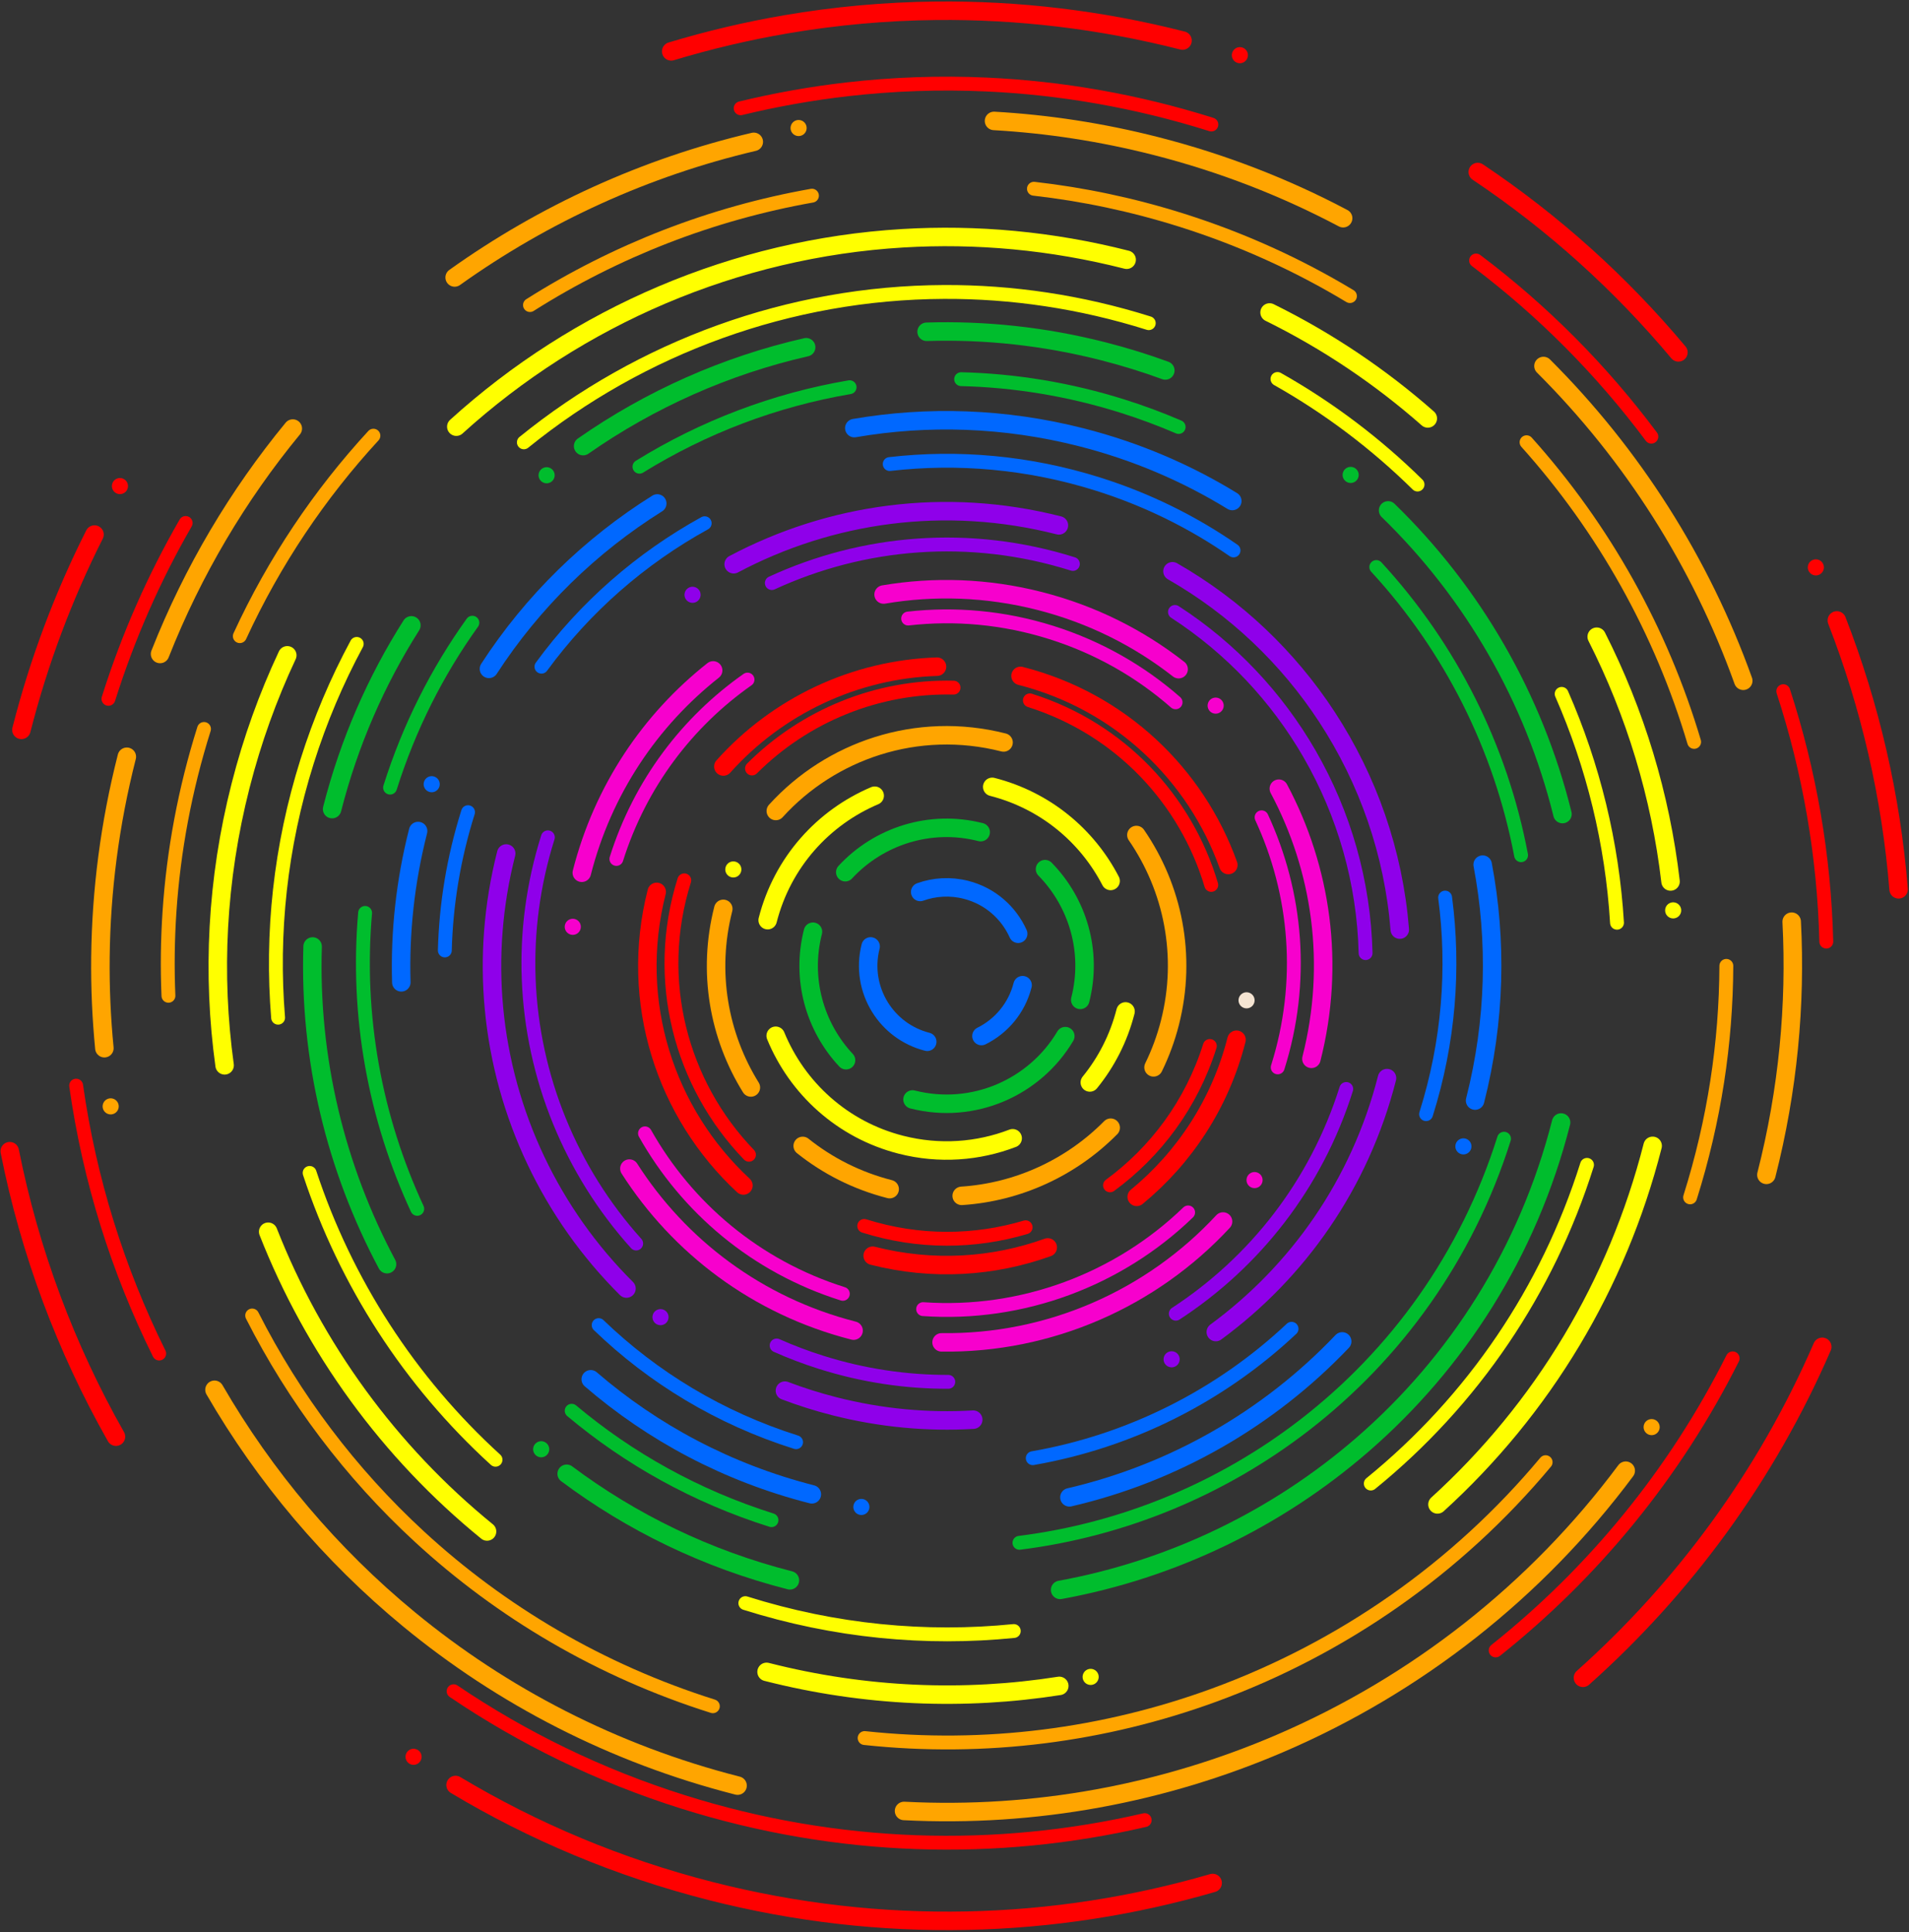 <svg width="413" height="418" viewBox="0 0 413 418" fill="none" xmlns="http://www.w3.org/2000/svg">
<rect x="0" y="0" width="413" height="418" fill="#333333" stroke="none"/>
<path d="M199.077 192.962C202.152 191.859 205.579 191.63 208.983 192.498C214.2 193.828 218.23 197.445 220.274 202.003" stroke="#0068FF" stroke-width="4" stroke-miterlimit="10" stroke-linecap="round" stroke-linejoin="round"/>
<path d="M200.601 225.372C196.182 224.245 192.615 221.478 190.384 217.888C188.033 214.103 187.167 209.403 188.355 204.744" stroke="#0068FF" stroke-width="4" stroke-miterlimit="10" stroke-linecap="round" stroke-linejoin="round"/>
<path d="M221.229 213.127C219.958 218.11 216.603 222.009 212.333 224.13" stroke="#0068FF" stroke-width="4" stroke-miterlimit="10" stroke-linecap="round" stroke-linejoin="round"/>
<path d="M183.034 229.362C176.301 222.176 173.263 211.812 175.877 201.562" stroke="#00BD2D" stroke-width="4" stroke-miterlimit="10" stroke-linecap="round" stroke-linejoin="round"/>
<path d="M230.47 224.152C223.893 235.262 210.562 241.202 197.419 237.85" stroke="#00BD2D" stroke-width="4" stroke-miterlimit="10" stroke-linecap="round" stroke-linejoin="round"/>
<path d="M226.083 188.022C233.142 195.222 236.38 205.825 233.707 216.309" stroke="#00BD2D" stroke-width="4" stroke-miterlimit="10" stroke-linecap="round" stroke-linejoin="round"/>
<path d="M182.868 188.684C190.062 180.909 201.179 177.219 212.165 180.02" stroke="#00BD2D" stroke-width="4" stroke-miterlimit="10" stroke-linecap="round" stroke-linejoin="round"/>
<path d="M166.08 199.064C169.287 186.485 178.137 176.838 189.234 172.136" stroke="#FFFF00" stroke-width="4" stroke-miterlimit="10" stroke-linecap="round" stroke-linejoin="round"/>
<path d="M219.082 246.246C211.628 249.108 203.246 249.77 194.921 247.647C182.182 244.399 172.45 235.364 167.816 224.069" stroke="#FFFF00" stroke-width="4" stroke-miterlimit="10" stroke-linecap="round" stroke-linejoin="round"/>
<path d="M243.504 218.807C242.022 224.621 239.334 229.808 235.776 234.171" stroke="#FFFF00" stroke-width="4" stroke-miterlimit="10" stroke-linecap="round" stroke-linejoin="round"/>
<path d="M214.663 170.224C226.165 173.157 235.216 180.807 240.275 190.579" stroke="#FFFF00" stroke-width="4" stroke-miterlimit="10" stroke-linecap="round" stroke-linejoin="round"/>
<path d="M167.841 175.444C173.798 168.883 181.411 164.022 189.832 161.365C198.389 158.665 207.779 158.241 217.113 160.621" stroke="#FFA500" stroke-width="4" stroke-miterlimit="10" stroke-linecap="round" stroke-linejoin="round"/>
<path d="M162.446 235.258C155.531 224.131 152.985 210.312 156.478 196.615" stroke="#FFA500" stroke-width="4" stroke-miterlimit="10" stroke-linecap="round" stroke-linejoin="round"/>
<path d="M192.472 257.25C185.377 255.441 179.029 252.193 173.66 247.899" stroke="#FFA500" stroke-width="4" stroke-miterlimit="10" stroke-linecap="round" stroke-linejoin="round"/>
<path d="M240.292 243.958C231.794 252.556 220.326 257.9 208.057 258.702" stroke="#FFA500" stroke-width="4" stroke-miterlimit="10" stroke-linecap="round" stroke-linejoin="round"/>
<path d="M245.848 180.642C253.726 192.083 256.808 206.738 253.106 221.256C252.24 224.653 251.044 227.878 249.561 230.907" stroke="#FFA500" stroke-width="4" stroke-miterlimit="10" stroke-linecap="round" stroke-linejoin="round"/>
<path d="M220.785 146.216C242.434 151.736 258.725 167.573 265.742 187.13" stroke="#FF0000" stroke-width="4" stroke-miterlimit="10" stroke-linecap="round" stroke-linejoin="round"/>
<path d="M156.495 165.823C168.177 152.758 184.881 144.789 202.716 144.225" stroke="#FF0000" stroke-width="4" stroke-miterlimit="10" stroke-linecap="round" stroke-linejoin="round"/>
<path d="M160.834 256.462C143.991 240.856 136.001 216.757 142.073 192.943" stroke="#FF0000" stroke-width="4" stroke-miterlimit="10" stroke-linecap="round" stroke-linejoin="round"/>
<path d="M226.673 269.858C214.919 274.091 201.817 274.974 188.799 271.655" stroke="#FF0000" stroke-width="4" stroke-miterlimit="10" stroke-linecap="round" stroke-linejoin="round"/>
<path d="M267.511 224.928C263.973 238.803 256.197 250.478 245.92 258.92" stroke="#FF0000" stroke-width="4" stroke-miterlimit="10" stroke-linecap="round" stroke-linejoin="round"/>
<path d="M191.162 128.614C202.06 126.759 213.515 127.104 224.917 130.012C236.219 132.894 246.36 138.01 254.988 144.767" stroke="#F700CD" stroke-width="4" stroke-miterlimit="10" stroke-linecap="round" stroke-linejoin="round"/>
<path d="M125.868 188.81C130.462 170.792 140.735 155.724 154.285 145.031" stroke="#F700CD" stroke-width="4" stroke-miterlimit="10" stroke-linecap="round" stroke-linejoin="round"/>
<path d="M184.667 287.86C163.809 282.541 146.904 269.614 136.163 252.801" stroke="#F700CD" stroke-width="4" stroke-miterlimit="10" stroke-linecap="round" stroke-linejoin="round"/>
<path d="M264.598 264.252C249.13 280.946 227.032 290.729 203.701 290.397" stroke="#F700CD" stroke-width="4" stroke-miterlimit="10" stroke-linecap="round" stroke-linejoin="round"/>
<path d="M276.666 170.617C285.893 187.911 288.941 208.57 283.716 229.06" stroke="#F700CD" stroke-width="4" stroke-miterlimit="10" stroke-linecap="round" stroke-linejoin="round"/>
<path d="M158.725 122.066C179.564 111.007 204.426 107.368 229.087 113.657" stroke="#8F00EA" stroke-width="4" stroke-miterlimit="10" stroke-linecap="round" stroke-linejoin="round"/>
<path d="M135.532 278.754C119.324 262.645 109.021 241.166 106.864 218.089C105.843 207.165 106.646 195.882 109.513 184.64" stroke="#8F00EA" stroke-width="4" stroke-miterlimit="10" stroke-linecap="round" stroke-linejoin="round"/>
<path d="M210.552 307.121C200.692 307.697 190.577 306.785 180.496 304.215C176.831 303.28 173.266 302.151 169.812 300.841" stroke="#8F00EA" stroke-width="4" stroke-miterlimit="10" stroke-linecap="round" stroke-linejoin="round"/>
<path d="M300.071 233.231C294.219 256.179 280.738 275.163 263.031 288.164" stroke="#8F00EA" stroke-width="4" stroke-miterlimit="10" stroke-linecap="round" stroke-linejoin="round"/>
<path d="M253.662 123.583C267.331 131.399 278.696 142.288 287.072 155.098C295.983 168.724 301.511 184.523 302.834 201.106" stroke="#8F00EA" stroke-width="4" stroke-miterlimit="10" stroke-linecap="round" stroke-linejoin="round"/>
<path d="M320.767 187.049C323.878 203.474 323.531 220.823 319.127 238.09" stroke="#0068FF" stroke-width="4" stroke-miterlimit="10" stroke-linecap="round" stroke-linejoin="round"/>
<path d="M184.824 92.614C200.678 89.883 217.35 90.369 233.947 94.601C245.771 97.616 256.719 102.319 266.597 108.387" stroke="#0068FF" stroke-width="4" stroke-miterlimit="10" stroke-linecap="round" stroke-linejoin="round"/>
<path d="M105.779 144.698C115.252 130.094 127.757 117.948 142.192 108.917" stroke="#0068FF" stroke-width="4" stroke-miterlimit="10" stroke-linecap="round" stroke-linejoin="round"/>
<path d="M86.822 212.511C86.501 201.74 87.661 190.743 90.457 179.781" stroke="#0068FF" stroke-width="4" stroke-miterlimit="10" stroke-linecap="round" stroke-linejoin="round"/>
<path d="M175.637 323.27C157.362 318.61 141.181 309.918 127.804 298.386" stroke="#0068FF" stroke-width="4" stroke-miterlimit="10" stroke-linecap="round" stroke-linejoin="round"/>
<path d="M290.376 290.193C274.465 306.921 253.897 318.697 231.363 323.924" stroke="#0068FF" stroke-width="4" stroke-miterlimit="10" stroke-linecap="round" stroke-linejoin="round"/>
<path d="M71.851 175.036C75.54 160.569 81.402 147.232 88.999 135.283" stroke="#00BD2D" stroke-width="4" stroke-miterlimit="10" stroke-linecap="round" stroke-linejoin="round"/>
<path d="M83.73 273.484C72.658 252.733 66.867 229.107 67.632 204.756" stroke="#00BD2D" stroke-width="4" stroke-miterlimit="10" stroke-linecap="round" stroke-linejoin="round"/>
<path d="M170.893 341.876C152.875 337.282 136.609 329.316 122.595 318.826" stroke="#00BD2D" stroke-width="4" stroke-miterlimit="10" stroke-linecap="round" stroke-linejoin="round"/>
<path d="M337.733 242.835C330.557 270.975 315.16 294.843 294.763 312.526C276.268 328.561 253.663 339.51 229.35 343.948" stroke="#00BD2D" stroke-width="4" stroke-miterlimit="10" stroke-linecap="round" stroke-linejoin="round"/>
<path d="M300.304 110.415C318.733 128.315 331.852 151.129 338.03 176.111" stroke="#00BD2D" stroke-width="4" stroke-miterlimit="10" stroke-linecap="round" stroke-linejoin="round"/>
<path d="M200.465 71.773C213.043 71.382 225.887 72.729 238.691 75.994C243.28 77.164 247.755 78.553 252.108 80.146" stroke="#00BD2D" stroke-width="4" stroke-miterlimit="10" stroke-linecap="round" stroke-linejoin="round"/>
<path d="M126.156 96.51C140.638 86.39 157.025 79.08 174.407 75.118" stroke="#00BD2D" stroke-width="4" stroke-miterlimit="10" stroke-linecap="round" stroke-linejoin="round"/>
<path d="M48.593 230.468C45.88 210.84 46.847 190.37 52.045 169.986C54.566 160.1 57.97 150.673 62.152 141.767" stroke="#FFFF00" stroke-width="4" stroke-miterlimit="10" stroke-linecap="round" stroke-linejoin="round"/>
<path d="M105.369 331.311C84.179 314.073 67.909 291.638 58.018 266.466" stroke="#FFFF00" stroke-width="4" stroke-miterlimit="10" stroke-linecap="round" stroke-linejoin="round"/>
<path d="M229.171 364.714C208.68 367.931 187.214 367.132 165.842 361.682" stroke="#FFFF00" stroke-width="4" stroke-miterlimit="10" stroke-linecap="round" stroke-linejoin="round"/>
<path d="M357.539 247.885C353.669 263.064 347.716 277.161 340.064 289.949C332.077 303.298 322.238 315.22 310.985 325.457" stroke="#FFFF00" stroke-width="4" stroke-miterlimit="10" stroke-linecap="round" stroke-linejoin="round"/>
<path d="M345.437 137.743C353.76 154.169 359.239 172.08 361.411 190.696" stroke="#FFFF00" stroke-width="4" stroke-miterlimit="10" stroke-linecap="round" stroke-linejoin="round"/>
<path d="M274.665 67.597C287.209 73.783 298.68 81.527 308.896 90.523" stroke="#FFFF00" stroke-width="4" stroke-miterlimit="10" stroke-linecap="round" stroke-linejoin="round"/>
<path d="M98.719 92.305C125.044 68.408 159.091 53.72 195.297 51.544C211.186 50.589 227.491 52.044 243.742 56.188" stroke="#FFFF00" stroke-width="4" stroke-miterlimit="10" stroke-linecap="round" stroke-linejoin="round"/>
<path d="M333.918 79.178C353.199 98.402 367.972 121.715 377.143 147.275" stroke="#FFA500" stroke-width="4" stroke-miterlimit="10" stroke-linecap="round" stroke-linejoin="round"/>
<path d="M215.05 26.159C226.643 26.822 238.342 28.604 250.016 31.581C264.424 35.255 277.993 40.545 290.579 47.208" stroke="#FFA500" stroke-width="4" stroke-miterlimit="10" stroke-linecap="round" stroke-linejoin="round"/>
<path d="M98.361 60.027C117.726 46.201 139.714 36.173 163.075 30.685" stroke="#FFA500" stroke-width="4" stroke-miterlimit="10" stroke-linecap="round" stroke-linejoin="round"/>
<path d="M34.626 141.478C41.738 123.472 51.504 107.101 63.345 92.71" stroke="#FFA500" stroke-width="4" stroke-miterlimit="10" stroke-linecap="round" stroke-linejoin="round"/>
<path d="M22.583 226.762C21.945 220.25 21.656 213.669 21.73 207.042C21.89 192.726 23.743 178.2 27.438 163.711" stroke="#FFA500" stroke-width="4" stroke-miterlimit="10" stroke-linecap="round" stroke-linejoin="round"/>
<path d="M159.568 386.29C132.641 379.424 108.646 366.914 88.525 350.348C71.533 336.358 57.303 319.476 46.403 300.656" stroke="#FFA500" stroke-width="4" stroke-miterlimit="10" stroke-linecap="round" stroke-linejoin="round"/>
<path d="M351.717 318.161C332.331 344.217 306.417 364.472 277.009 377.125C251.798 387.971 224.02 393.231 195.585 391.769" stroke="#FFA500" stroke-width="4" stroke-miterlimit="10" stroke-linecap="round" stroke-linejoin="round"/>
<path d="M387.62 199.387C388.554 217.369 386.829 235.794 382.146 254.16" stroke="#FFA500" stroke-width="4" stroke-miterlimit="10" stroke-linecap="round" stroke-linejoin="round"/>
<path d="M319.704 37.215C336.104 48.19 350.678 61.372 363.114 76.233" stroke="#FF0000" stroke-width="4" stroke-miterlimit="10" stroke-linecap="round" stroke-linejoin="round"/>
<path d="M145.211 11.116C153.315 8.667 161.595 6.708 170.005 5.267C180.662 3.441 191.53 2.444 202.52 2.33C220.099 2.148 237.99 4.224 255.832 8.774" stroke="#FF0000" stroke-width="4" stroke-miterlimit="10" stroke-linecap="round" stroke-linejoin="round"/>
<path d="M4.631 157.895C8.437 142.97 13.779 128.843 20.445 115.641" stroke="#FF0000" stroke-width="4" stroke-miterlimit="10" stroke-linecap="round" stroke-linejoin="round"/>
<path d="M25.088 310.799C14.251 291.685 6.437 270.842 2.108 249.043" stroke="#FF0000" stroke-width="4" stroke-miterlimit="10" stroke-linecap="round" stroke-linejoin="round"/>
<path d="M262.35 407.355C228.101 417.325 190.818 418.549 153.752 409.097C133.834 404.018 115.338 396.203 98.562 386.157" stroke="#FF0000" stroke-width="4" stroke-miterlimit="10" stroke-linecap="round" stroke-linejoin="round"/>
<path d="M394.233 291.363C382.122 319.29 364.265 343.514 342.461 362.966" stroke="#FF0000" stroke-width="4" stroke-miterlimit="10" stroke-linecap="round" stroke-linejoin="round"/>
<path d="M397.389 134.218C404.57 152.682 409.136 172.26 410.751 192.39" stroke="#FF0000" stroke-width="4" stroke-miterlimit="10" stroke-linecap="round" stroke-linejoin="round"/>
<path d="M363.669 197.376C363.431 198.309 362.482 198.873 361.549 198.635C360.616 198.397 360.052 197.448 360.29 196.515C360.528 195.582 361.477 195.019 362.41 195.256C363.343 195.494 363.907 196.443 363.669 197.376Z" fill="#FFFF00"/>
<path d="M237.644 363.2C237.406 364.133 236.457 364.697 235.524 364.459C234.591 364.221 234.027 363.272 234.265 362.339C234.503 361.406 235.452 360.842 236.385 361.08C237.319 361.318 237.882 362.267 237.644 363.2Z" fill="#FFFF00"/>
<path d="M318.289 248.431C318.051 249.364 317.102 249.927 316.169 249.69C315.236 249.452 314.672 248.503 314.91 247.57C315.148 246.637 316.097 246.074 317.03 246.311C317.964 246.549 318.527 247.498 318.289 248.431Z" fill="#0068FF"/>
<path d="M95.085 170.081C94.847 171.014 93.898 171.577 92.965 171.34C92.032 171.102 91.469 170.153 91.706 169.22C91.944 168.287 92.893 167.723 93.826 167.961C94.759 168.199 95.322 169.148 95.085 170.081Z" fill="#0068FF"/>
<path d="M188.045 326.434C187.807 327.367 186.858 327.931 185.925 327.693C184.992 327.455 184.428 326.506 184.666 325.573C184.904 324.64 185.853 324.076 186.786 324.314C187.72 324.552 188.283 325.501 188.045 326.434Z" fill="#0068FF"/>
<path d="M359.012 309.163C358.774 310.096 357.825 310.66 356.892 310.422C355.959 310.184 355.396 309.235 355.633 308.302C355.871 307.369 356.82 306.806 357.753 307.043C358.686 307.281 359.25 308.23 359.012 309.163Z" fill="#FFA500"/>
<path d="M160.341 188.52C160.103 189.453 159.154 190.017 158.221 189.779C157.288 189.541 156.724 188.592 156.962 187.659C157.2 186.726 158.149 186.162 159.082 186.4C160.015 186.638 160.579 187.587 160.341 188.52Z" fill="#FFFF00"/>
<path d="M25.634 239.775C25.396 240.708 24.447 241.272 23.514 241.034C22.581 240.796 22.017 239.847 22.255 238.914C22.493 237.981 23.442 237.417 24.375 237.655C25.308 237.893 25.872 238.842 25.634 239.775Z" fill="#FFA500"/>
<path d="M118.773 313.953C118.535 314.886 117.586 315.449 116.653 315.212C115.72 314.974 115.156 314.025 115.394 313.092C115.632 312.159 116.581 311.595 117.514 311.833C118.447 312.07 119.011 313.02 118.773 313.953Z" fill="#00BD2D"/>
<path d="M293.896 103.173C293.658 104.106 292.709 104.67 291.776 104.432C290.843 104.194 290.279 103.245 290.517 102.312C290.755 101.379 291.704 100.815 292.637 101.053C293.57 101.291 294.134 102.24 293.896 103.173Z" fill="#00BD2D"/>
<path d="M255.165 294.491C254.927 295.424 253.978 295.988 253.045 295.75C252.112 295.512 251.548 294.563 251.786 293.63C252.024 292.697 252.973 292.134 253.906 292.371C254.839 292.608 255.403 293.558 255.165 294.491Z" fill="#8F00EA"/>
<path d="M144.587 285.374C144.349 286.307 143.4 286.871 142.467 286.633C141.534 286.395 140.97 285.446 141.208 284.513C141.446 283.58 142.395 283.017 143.328 283.254C144.261 283.491 144.825 284.441 144.587 285.374Z" fill="#8F00EA"/>
<path d="M151.518 129.106C151.28 130.039 150.331 130.603 149.398 130.365C148.465 130.127 147.902 129.178 148.139 128.245C148.377 127.312 149.326 126.749 150.259 126.986C151.193 127.224 151.756 128.173 151.518 129.106Z" fill="#8F00EA"/>
<path d="M125.608 200.931C125.37 201.864 124.421 202.428 123.488 202.19C122.555 201.952 121.992 201.003 122.229 200.07C122.467 199.137 123.416 198.573 124.349 198.811C125.283 199.049 125.846 199.998 125.608 200.931Z" fill="#F700CD"/>
<path d="M273.103 255.722C272.865 256.655 271.916 257.219 270.983 256.981C270.05 256.743 269.487 255.794 269.724 254.861C269.962 253.928 270.911 253.365 271.844 253.602C272.777 253.84 273.341 254.789 273.103 255.722Z" fill="#F700CD"/>
<path d="M264.69 153.081C264.452 154.014 263.503 154.577 262.57 154.34C261.637 154.102 261.073 153.153 261.311 152.22C261.549 151.287 262.498 150.723 263.431 150.961C264.364 151.198 264.928 152.148 264.69 153.081Z" fill="#F700CD"/>
<path d="M271.375 216.833C271.137 217.766 270.188 218.33 269.255 218.092C268.322 217.854 267.759 216.905 267.996 215.972C268.234 215.039 269.183 214.476 270.116 214.713C271.049 214.95 271.613 215.9 271.375 216.833Z" fill="#F4E4D2"/>
<path d="M119.948 103.244C119.71 104.177 118.761 104.741 117.828 104.503C116.895 104.265 116.331 103.316 116.569 102.383C116.807 101.45 117.756 100.886 118.689 101.124C119.622 101.362 120.186 102.311 119.948 103.244Z" fill="#00BD2D"/>
<path d="M174.462 28.128C174.224 29.061 173.275 29.624 172.342 29.387C171.409 29.149 170.845 28.2 171.083 27.267C171.321 26.334 172.27 25.771 173.203 26.008C174.136 26.245 174.7 27.195 174.462 28.128Z" fill="#FFA500"/>
<path d="M27.639 105.586C27.401 106.519 26.452 107.082 25.519 106.845C24.586 106.607 24.022 105.658 24.26 104.725C24.498 103.792 25.447 103.228 26.38 103.466C27.313 103.704 27.877 104.653 27.639 105.586Z" fill="#FF0000"/>
<path d="M91.161 380.484C90.923 381.417 89.974 381.98 89.041 381.743C88.108 381.505 87.544 380.556 87.782 379.623C88.02 378.69 88.969 378.126 89.902 378.364C90.836 378.601 91.399 379.551 91.161 380.484Z" fill="#FF0000"/>
<path d="M394.537 123.174C394.299 124.107 393.35 124.671 392.417 124.433C391.484 124.195 390.921 123.246 391.158 122.313C391.396 121.38 392.345 120.817 393.278 121.054C394.211 121.291 394.775 122.241 394.537 123.174Z" fill="#FF0000"/>
<path d="M269.929 12.369C269.691 13.302 268.742 13.866 267.809 13.628C266.876 13.39 266.313 12.441 266.55 11.508C266.787 10.575 267.737 10.011 268.67 10.249C269.604 10.487 270.167 11.436 269.929 12.369Z" fill="#FF0000"/>
<path d="M222.806 151.515C242.429 157.7 256.596 173.095 262.046 191.437" stroke="#FF0000" stroke-width="3" stroke-miterlimit="10" stroke-linecap="round" stroke-linejoin="round"/>
<path d="M162.689 166.25C174.1 154.836 189.866 148.364 206.294 148.759" stroke="#FF0000" stroke-width="3" stroke-miterlimit="10" stroke-linecap="round" stroke-linejoin="round"/>
<path d="M162.035 249.811C147.348 234.599 141.236 212.032 148.039 190.446" stroke="#FF0000" stroke-width="3" stroke-miterlimit="10" stroke-linecap="round" stroke-linejoin="round"/>
<path d="M221.886 265.501C210.862 268.791 198.769 268.932 186.97 265.213" stroke="#FF0000" stroke-width="3" stroke-miterlimit="10" stroke-linecap="round" stroke-linejoin="round"/>
<path d="M261.738 226.281C257.774 238.858 250.027 249.194 240.145 256.429" stroke="#FF0000" stroke-width="3" stroke-miterlimit="10" stroke-linecap="round" stroke-linejoin="round"/>
<path d="M196.47 133.813C206.585 132.665 217.1 133.57 227.435 136.827C237.679 140.056 246.741 145.279 254.329 151.934" stroke="#F700CD" stroke-width="3" stroke-miterlimit="10" stroke-linecap="round" stroke-linejoin="round"/>
<path d="M133.351 185.817C138.498 169.485 148.716 156.157 161.722 147.019" stroke="#F700CD" stroke-width="3" stroke-miterlimit="10" stroke-linecap="round" stroke-linejoin="round"/>
<path d="M182.341 279.901C163.435 273.942 148.554 261.19 139.539 245.181" stroke="#F700CD" stroke-width="3" stroke-miterlimit="10" stroke-linecap="round" stroke-linejoin="round"/>
<path d="M257.044 262.289C241.966 276.846 221.147 284.709 199.712 283.209" stroke="#F700CD" stroke-width="3" stroke-miterlimit="10" stroke-linecap="round" stroke-linejoin="round"/>
<path d="M272.937 176.812C280.535 193.187 282.28 212.338 276.426 230.911" stroke="#F700CD" stroke-width="3" stroke-miterlimit="10" stroke-linecap="round" stroke-linejoin="round"/>
<path d="M166.981 126.13C186.708 117.029 209.754 114.957 232.108 122.002" stroke="#8F00EA" stroke-width="3" stroke-miterlimit="10" stroke-linecap="round" stroke-linejoin="round"/>
<path d="M137.63 269.011C123.552 253.369 115.18 233.092 114.378 211.763C113.998 201.666 115.316 191.333 118.527 181.144" stroke="#8F00EA" stroke-width="3" stroke-miterlimit="10" stroke-linecap="round" stroke-linejoin="round"/>
<path d="M205.156 298.937C196.061 298.961 186.807 297.605 177.669 294.725C174.347 293.678 171.127 292.457 168.018 291.075" stroke="#8F00EA" stroke-width="3" stroke-miterlimit="10" stroke-linecap="round" stroke-linejoin="round"/>
<path d="M291.249 235.583C284.693 256.383 271.325 273.148 254.378 284.195" stroke="#8F00EA" stroke-width="3" stroke-miterlimit="10" stroke-linecap="round" stroke-linejoin="round"/>
<path d="M254.195 132.389C266.362 140.276 276.254 150.87 283.3 163.077C290.795 176.062 295.069 190.872 295.436 206.188" stroke="#8F00EA" stroke-width="3" stroke-miterlimit="10" stroke-linecap="round" stroke-linejoin="round"/>
<path d="M312.644 194.181C314.663 209.442 313.455 225.376 308.522 241.028" stroke="#0068FF" stroke-width="3" stroke-miterlimit="10" stroke-linecap="round" stroke-linejoin="round"/>
<path d="M192.487 100.387C207.204 98.688 222.509 99.989 237.552 104.73C248.27 108.108 258.095 112.993 266.867 119.078" stroke="#0068FF" stroke-width="3" stroke-miterlimit="10" stroke-linecap="round" stroke-linejoin="round"/>
<path d="M117.14 144.227C126.598 131.284 138.718 120.758 152.453 113.193" stroke="#0068FF" stroke-width="3" stroke-miterlimit="10" stroke-linecap="round" stroke-linejoin="round"/>
<path d="M96.236 205.609C96.492 195.689 98.123 185.638 101.255 175.701" stroke="#0068FF" stroke-width="3" stroke-miterlimit="10" stroke-linecap="round" stroke-linejoin="round"/>
<path d="M172.225 311.997C155.66 306.776 141.228 297.955 129.519 286.667" stroke="#0068FF" stroke-width="3" stroke-miterlimit="10" stroke-linecap="round" stroke-linejoin="round"/>
<path d="M279.418 287.461C263.931 302.027 244.417 311.801 223.429 315.452" stroke="#0068FF" stroke-width="3" stroke-miterlimit="10" stroke-linecap="round" stroke-linejoin="round"/>
<path d="M84.39 170.385C88.523 157.273 94.596 145.309 102.193 134.712" stroke="#00BD2D" stroke-width="3" stroke-miterlimit="10" stroke-linecap="round" stroke-linejoin="round"/>
<path d="M90.269 261.513C81.152 241.866 77.037 219.846 78.988 197.495" stroke="#00BD2D" stroke-width="3" stroke-miterlimit="10" stroke-linecap="round" stroke-linejoin="round"/>
<path d="M166.909 328.862C150.578 323.715 136.029 315.557 123.682 305.194" stroke="#00BD2D" stroke-width="3" stroke-miterlimit="10" stroke-linecap="round" stroke-linejoin="round"/>
<path d="M325.386 246.343C317.347 271.849 301.967 293.006 282.307 308.221C264.48 322.017 243.134 330.927 220.552 333.762" stroke="#00BD2D" stroke-width="3" stroke-miterlimit="10" stroke-linecap="round" stroke-linejoin="round"/>
<path d="M297.754 122.67C313.782 140.072 324.676 161.721 329.076 185.007" stroke="#00BD2D" stroke-width="3" stroke-miterlimit="10" stroke-linecap="round" stroke-linejoin="round"/>
<path d="M207.937 82.027C219.522 82.312 231.262 84.208 242.868 87.866C247.027 89.177 251.071 90.683 254.992 92.371" stroke="#00BD2D" stroke-width="3" stroke-miterlimit="10" stroke-linecap="round" stroke-linejoin="round"/>
<path d="M138.344 100.965C152.178 92.402 167.62 86.519 183.805 83.767" stroke="#00BD2D" stroke-width="3" stroke-miterlimit="10" stroke-linecap="round" stroke-linejoin="round"/>
<path d="M60.166 220.161C58.677 201.975 60.615 183.203 66.438 164.727C69.262 155.766 72.875 147.273 77.176 139.298" stroke="#FFFF00" stroke-width="3" stroke-miterlimit="10" stroke-linecap="round" stroke-linejoin="round"/>
<path d="M107.204 315.791C88.604 298.856 74.793 277.395 66.988 253.743" stroke="#FFFF00" stroke-width="3" stroke-miterlimit="10" stroke-linecap="round" stroke-linejoin="round"/>
<path d="M219.324 352.845C200.319 354.753 180.622 352.919 161.25 346.813" stroke="#FFFF00" stroke-width="3" stroke-miterlimit="10" stroke-linecap="round" stroke-linejoin="round"/>
<path d="M343.339 252.001C339.003 265.759 332.807 278.416 325.117 289.782C317.089 301.647 307.433 312.105 296.561 320.941" stroke="#FFFF00" stroke-width="3" stroke-miterlimit="10" stroke-linecap="round" stroke-linejoin="round"/>
<path d="M337.854 150.109C344.665 165.638 348.786 182.388 349.829 199.616" stroke="#FFFF00" stroke-width="3" stroke-miterlimit="10" stroke-linecap="round" stroke-linejoin="round"/>
<path d="M276.373 81.987C287.59 88.317 297.741 96.025 306.673 104.82" stroke="#FFFF00" stroke-width="3" stroke-miterlimit="10" stroke-linecap="round" stroke-linejoin="round"/>
<path d="M113.332 95.692C138.761 75.069 170.818 63.307 204.22 63.161C218.879 63.097 233.796 65.27 248.525 69.912" stroke="#FFFF00" stroke-width="3" stroke-miterlimit="10" stroke-linecap="round" stroke-linejoin="round"/>
<path d="M330.261 95.671C347.005 114.334 359.393 136.526 366.516 160.498" stroke="#FFA500" stroke-width="3" stroke-miterlimit="10" stroke-linecap="round" stroke-linejoin="round"/>
<path d="M223.684 40.833C234.31 42.036 244.975 44.273 255.556 47.608C268.616 51.724 280.821 57.283 292.051 64.055" stroke="#FFA500" stroke-width="3" stroke-miterlimit="10" stroke-linecap="round" stroke-linejoin="round"/>
<path d="M114.656 65.996C133.17 54.275 153.9 46.181 175.661 42.331" stroke="#FFA500" stroke-width="3" stroke-miterlimit="10" stroke-linecap="round" stroke-linejoin="round"/>
<path d="M51.882 137.622C59.343 121.43 69.162 106.878 80.786 94.253" stroke="#FFA500" stroke-width="3" stroke-miterlimit="10" stroke-linecap="round" stroke-linejoin="round"/>
<path d="M36.44 215.421C36.187 209.401 36.259 203.335 36.666 197.246C37.546 184.091 39.995 170.83 44.134 157.697" stroke="#FFA500" stroke-width="3" stroke-miterlimit="10" stroke-linecap="round" stroke-linejoin="round"/>
<path d="M154.221 369.118C129.815 361.425 108.393 348.694 90.74 332.432C75.833 318.699 63.614 302.447 54.556 284.585" stroke="#FFA500" stroke-width="3" stroke-miterlimit="10" stroke-linecap="round" stroke-linejoin="round"/>
<path d="M334.387 316.319C315.228 339.284 290.363 356.58 262.675 366.707C238.939 375.388 213.128 378.802 187.058 376" stroke="#FFA500" stroke-width="3" stroke-miterlimit="10" stroke-linecap="round" stroke-linejoin="round"/>
<path d="M373.483 208.949C373.42 225.531 370.89 242.384 365.643 259.03" stroke="#FFA500" stroke-width="3" stroke-miterlimit="10" stroke-linecap="round" stroke-linejoin="round"/>
<path d="M319.342 56.359C333.859 67.29 346.585 80.157 357.257 94.459" stroke="#FF0000" stroke-width="3" stroke-miterlimit="10" stroke-linecap="round" stroke-linejoin="round"/>
<path d="M160.239 23.424C167.816 21.587 175.529 20.211 183.335 19.316C193.228 18.183 203.271 17.823 213.382 18.281C229.555 19.014 245.899 21.84 262.07 26.936" stroke="#FF0000" stroke-width="3" stroke-miterlimit="10" stroke-linecap="round" stroke-linejoin="round"/>
<path d="M23.461 151.181C27.725 137.653 33.36 124.938 40.166 113.139" stroke="#FF0000" stroke-width="3" stroke-miterlimit="10" stroke-linecap="round" stroke-linejoin="round"/>
<path d="M34.439 292.818C25.453 274.689 19.337 255.124 16.473 234.858" stroke="#FF0000" stroke-width="3" stroke-miterlimit="10" stroke-linecap="round" stroke-linejoin="round"/>
<path d="M247.647 393.752C215.646 401.165 181.303 400.38 147.706 389.791C129.653 384.101 113.046 375.968 98.136 365.871" stroke="#FF0000" stroke-width="3" stroke-miterlimit="10" stroke-linecap="round" stroke-linejoin="round"/>
<path d="M374.85 293.857C362.284 318.915 344.624 340.273 323.58 357.041" stroke="#FF0000" stroke-width="3" stroke-miterlimit="10" stroke-linecap="round" stroke-linejoin="round"/>
<path d="M385.801 149.529C391.458 166.874 394.653 185.109 395.107 203.7" stroke="#FF0000" stroke-width="3" stroke-miterlimit="10" stroke-linecap="round" stroke-linejoin="round"/>
</svg>
